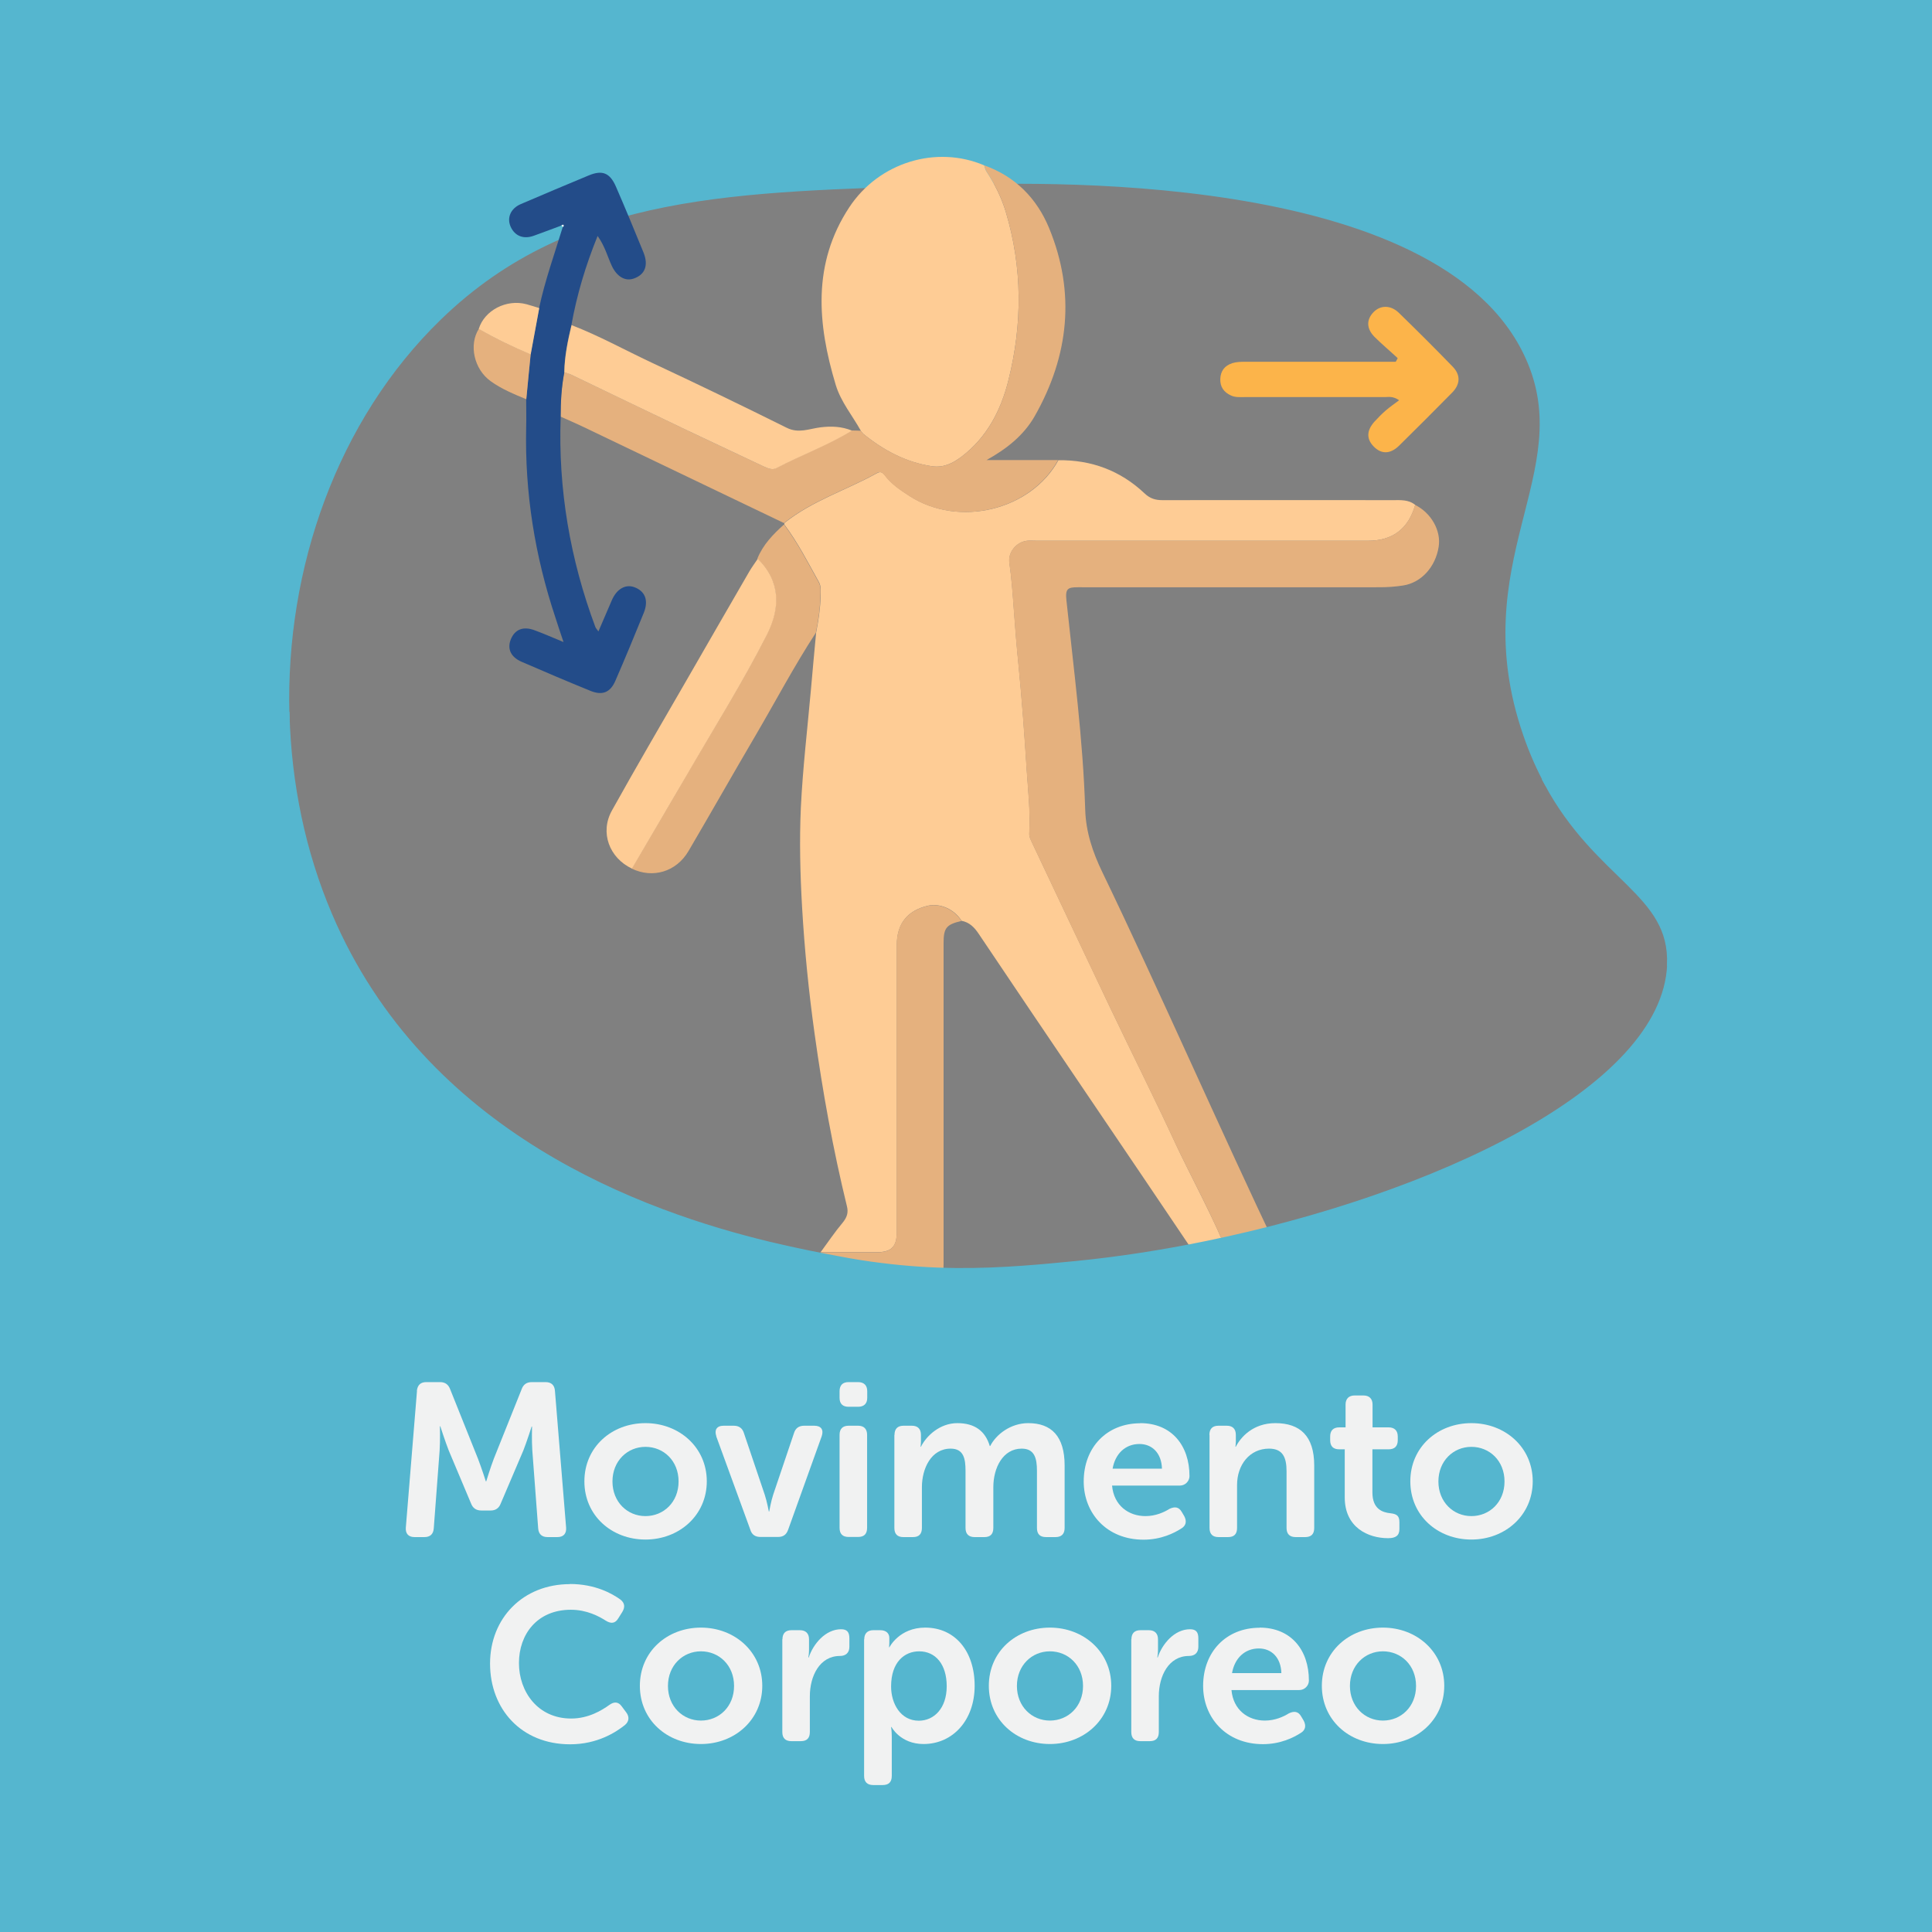 <?xml version="1.0" encoding="UTF-8"?>
<svg xmlns="http://www.w3.org/2000/svg" viewBox="0 0 141.73 141.73">
  <rect x="0" y="0" width="141.73" height="141.73" fill="#808080" stroke="none"/>
  <defs>
    <style>
      .cls-1 {
        fill: #fecc95;
      }

      .cls-2 {
        fill: #f6f6f6;
      }

      .cls-3 {
        fill: #fce87e;
      }

      .cls-4 {
        fill: #f1f2f2;
      }

      .cls-5 {
        fill: none;
      }

      .cls-6 {
        fill: #55b6cf;
        stroke: #55b6cf;
        stroke-miterlimit: 10;
        stroke-width: .5px;
      }

      .cls-7 {
        fill: #e5b17e;
      }

      .cls-8 {
        fill: #fcb44a;
      }

      .cls-9 {
        fill: #234c89;
      }
    </style>
  </defs>
  <g id="Bottom_BGS" data-name="Bottom BGS">
    <path class="cls-6" d="M0,0v49.13c6.99,1.16,13.98,2.28,20.98,3.3-.29-10.81,3.54-21.75,11.2-29.18,9.79-9.49,22.14-9.36,37.05-9.91,5.97-.21,36.56-1.34,42.93,12.87,3.85,8.57-4.55,15.01-.17,27.67.45,1.31.97,2.46,1.52,3.49,9.36-.7,18.77-1.88,28.23-3.6V0H0Z"/>
  </g>
  <g id="Elements">
    <g id="pfXnZf.tif">
      <g>
        <path class="cls-1" d="M77.63,33.76c2.43-.03,4.56.76,6.33,2.43.4.38.79.5,1.31.5,5.64-.01,11.28,0,16.91,0,.57,0,1.15-.05,1.64.35-.5,1.75-1.65,2.63-3.47,2.63-8.09,0-16.18,0-24.27,0-.25,0-.5-.02-.74,0-.8.1-1.4.86-1.29,1.62.16,1.11.24,2.22.32,3.33.1,1.39.21,2.77.35,4.16.26,2.6.44,5.21.61,7.82.1,1.5.27,3,.18,4.51-.02.26.1.48.2.7,1.93,4.08,3.86,8.17,5.8,12.25,1.58,3.31,3.23,6.59,4.77,9.93.8,1.74,3.05,5.97,3.69,7.78-.99,0-1.47,0-2.46,0-4.64-6.9-11.08-16.35-15.71-23.26-.32-.48-.68-.85-1.26-.96-.54-.86-1.58-1.32-2.5-1.1-1.49.36-2.25,1.32-2.25,2.88,0,7.02,0,14.04,0,21.05,0,1.08-.4,1.48-1.48,1.48-1.37,0-2.74,0-4.11,0,.54-.73,1.04-1.48,1.62-2.17.31-.38.43-.73.31-1.2-1.02-4.17-1.78-8.39-2.37-12.64-.43-3.08-.74-6.18-.92-9.3-.14-2.44-.2-4.88-.09-7.31.14-2.89.48-5.77.74-8.66.12-1.39.25-2.78.38-4.17.17-.88.31-1.77.33-2.67,0-.35.06-.71-.13-1.05-.8-1.43-1.54-2.89-2.53-4.21,0-.04,0-.07,0-.11,2.03-1.63,4.52-2.4,6.76-3.64.25-.14.41-.13.61.13.48.64,1.14,1.09,1.81,1.52,3.61,2.34,8.9,1.07,10.93-2.63Z"/>
        <path class="cls-7" d="M89.96,91.77c-.63-1.82-2.88-6.04-3.69-7.78-1.54-3.33-3.19-6.61-4.77-9.93-1.95-4.08-3.87-8.17-5.8-12.25-.11-.22-.22-.44-.2-.7.09-1.51-.08-3.01-.18-4.51-.17-2.61-.35-5.22-.61-7.82-.14-1.38-.25-2.77-.35-4.16-.08-1.11-.16-2.23-.32-3.33-.11-.76.49-1.52,1.29-1.62.24-.03.49,0,.74,0,8.09,0,16.18,0,24.27,0,1.82,0,2.98-.88,3.47-2.63,1.18.58,1.92,1.89,1.73,3.07-.23,1.48-1.27,2.63-2.6,2.84-.57.09-1.14.13-1.72.13-7.38,0-14.76.01-22.14,0-.73,0-.94.09-.85.94.54,5.11,1.22,10.22,1.38,15.37.05,1.65.55,3.13,1.26,4.6,4.05,8.39,8.87,19.38,12.89,27.79-1.42,0-2.39,0-3.81,0Z"/>
        <path class="cls-1" d="M63.15,31.6c-.62-1.12-1.46-2.11-1.84-3.36-1.35-4.47-1.73-8.9.99-13.03,2.19-3.32,6.4-4.57,9.9-3.08.05.15.08.32.17.45.6.92,1.09,1.9,1.41,2.95,1.23,4.1,1.23,8.23.2,12.36-.55,2.2-1.57,4.19-3.44,5.61-.64.48-1.31.83-2.19.7-1.92-.29-3.55-1.18-5.03-2.38-.06-.07-.12-.15-.18-.22h0Z"/>
        <path class="cls-7" d="M63.32,31.82c1.48,1.2,3.11,2.08,5.03,2.38.88.13,1.55-.21,2.19-.7,1.88-1.42,2.89-3.41,3.44-5.61,1.03-4.12,1.03-8.26-.2-12.36-.31-1.05-.81-2.03-1.41-2.95-.08-.13-.11-.3-.17-.45,2.29.81,3.87,2.44,4.76,4.6,1.95,4.73,1.46,9.37-1.05,13.79-.8,1.41-2.06,2.41-3.54,3.23,1.75,0,3.5,0,5.25,0-2.02,3.7-7.32,4.97-10.93,2.63-.67-.43-1.33-.88-1.81-1.52-.2-.26-.36-.28-.61-.13-2.24,1.24-4.73,2.01-6.76,3.64-4.84-2.32-9.68-4.64-14.52-6.96-.62-.3-1.25-.57-1.87-.85,0-1.09.06-2.18.27-3.26.15.05.32.09.46.16,2.83,1.36,5.66,2.72,8.5,4.08,1.9.91,3.8,1.79,5.7,2.69.28.13.59.26.87.11,1.84-.96,3.79-1.68,5.56-2.76.22,0,.44.01.66.02,0,0,0,0,0,0,.06.07.12.15.18.22Z"/>
        <path class="cls-9" d="M41.4,27.31c-.21,1.08-.27,2.17-.27,3.26-.19,5.32.69,10.46,2.55,15.44.03.07.09.13.22.31.35-.81.67-1.55.98-2.28.35-.82.99-1.2,1.64-.97.79.28,1.08.96.71,1.88-.68,1.68-1.37,3.34-2.09,5-.37.85-.95,1.08-1.8.74-1.7-.69-3.39-1.41-5.07-2.14-.81-.35-1.07-.96-.8-1.64.3-.74.91-.99,1.76-.67.65.24,1.29.52,2.11.86-.24-.71-.42-1.24-.59-1.78-1.51-4.53-2.26-9.18-2.15-13.97.02-.68,0-1.37,0-2.06.11-1.1.22-2.2.32-3.29.21-1.14.42-2.27.63-3.41.43-2.02,1.13-3.96,1.73-5.93.02-.04.07-.1.06-.12-.05-.1-.12-.04-.17.01-.67.25-1.33.5-2,.74-.76.28-1.4.03-1.71-.66-.29-.66,0-1.34.75-1.66,1.66-.71,3.33-1.42,5-2.11.98-.4,1.53-.18,1.97.82.7,1.61,1.37,3.23,2.03,4.85.37.93.11,1.6-.68,1.89-.66.25-1.28-.12-1.66-.94-.31-.68-.5-1.43-1.03-2.17-.89,2.19-1.52,4.32-1.92,6.52-.27,1.14-.51,2.28-.53,3.46Z"/>
        <path class="cls-7" d="M60.19,91.87c1.37,0,2.74,0,4.11,0,1.08,0,1.48-.4,1.48-1.48,0-7.02,0-14.04,0-21.05,0-1.56.76-2.52,2.25-2.88.91-.22,1.96.24,2.5,1.1-1.1.26-1.31.5-1.31,1.62,0,7.84,0,15.69,0,23.53,0,1.47-.44,1.91-1.91,1.92-1.84,0-3.68,0-5.51,0-.79,0-1.48-.26-1.84-1-.29-.6-.27-1.22.23-1.75Z"/>
        <path class="cls-7" d="M57.52,38.49c.99,1.31,1.73,2.78,2.53,4.21.19.33.14.69.13,1.05-.02.9-.15,1.79-.33,2.67-1.6,2.45-2.96,5.04-4.44,7.56-1.65,2.81-3.25,5.64-4.9,8.45-.89,1.52-2.61,2.04-4.17,1.29,1.37-2.33,2.75-4.65,4.1-6.99,1.96-3.38,4.06-6.69,5.81-10.18.98-1.95,1.02-3.9-.69-5.57.41-1.02,1.15-1.78,1.95-2.5Z"/>
        <path class="cls-1" d="M55.58,40.98c1.7,1.67,1.67,3.62.69,5.57-1.76,3.48-3.85,6.8-5.81,10.18-1.36,2.33-2.73,4.66-4.1,6.99-1.66-.78-2.37-2.65-1.47-4.26,1.77-3.18,3.61-6.33,5.43-9.48,1.54-2.68,3.09-5.36,4.64-8.04.19-.33.42-.63.63-.95Z"/>
        <path class="cls-8" d="M102.52,26.26c-.56-.52-1.15-1.01-1.69-1.55-.6-.61-.6-1.27-.06-1.82.5-.51,1.25-.52,1.84.05,1.34,1.3,2.66,2.62,3.96,3.96.59.61.56,1.29-.04,1.9-1.29,1.31-2.59,2.61-3.9,3.9-.65.63-1.31.63-1.87.04-.53-.55-.51-1.17.08-1.82.26-.28.53-.56.82-.81.29-.25.61-.47.98-.75-.48-.32-.78-.23-1.06-.23-3.43,0-6.86,0-10.29,0-.33,0-.66.03-.97-.11-.54-.24-.82-.64-.8-1.22.02-.58.31-.97.88-1.16.32-.1.65-.1.98-.1,3.4,0,6.81,0,10.21,0,.27,0,.53,0,.8,0,.05-.09.1-.17.14-.26Z"/>
        <path class="cls-1" d="M41.4,27.31c.02-1.18.26-2.32.53-3.46,2.02.78,3.91,1.83,5.87,2.75,3.32,1.55,6.63,3.15,9.91,4.78.88.44,1.66.07,2.47-.03.8-.1,1.57-.07,2.32.24-1.77,1.09-3.73,1.8-5.56,2.76-.28.14-.58.02-.87-.11-1.9-.9-3.81-1.79-5.7-2.69-2.84-1.35-5.66-2.72-8.5-4.08-.15-.07-.31-.1-.46-.16Z"/>
        <path class="cls-7" d="M38.93,26c-.11,1.1-.22,2.2-.32,3.29-.91-.38-1.82-.75-2.62-1.33-1.22-.88-1.61-2.67-.86-3.84,1.22.72,2.5,1.32,3.81,1.87Z"/>
        <path class="cls-1" d="M38.93,26c-1.31-.55-2.58-1.16-3.81-1.87.42-1.37,2.04-2.21,3.51-1.81.31.08.62.19.93.28-.21,1.14-.42,2.27-.63,3.41Z"/>
        <path class="cls-7" d="M89.96,91.77c1.27-.07,2.54-.07,3.81,0-.27,2.32-2.75,3.51-4.58,2.2.45-.46.77-.96.65-1.66-.03-.17.08-.36.13-.54Z"/>
        <path class="cls-1" d="M89.96,91.77c-.05.18-.16.37-.13.54.12.7-.2,1.2-.65,1.66-.84-.52-1.24-1.39-1.68-2.21.82-.06,1.64-.07,2.46,0Z"/>
        <path class="cls-3" d="M77.42,91.78s-.01,0-.01,0c0,0,.01,0,.01,0Z"/>
        <path class="cls-2" d="M63.32,31.82c-.06-.07-.12-.15-.18-.22.06.07.12.15.18.22Z"/>
        <path class="cls-2" d="M41.19,16.55c.05-.05.12-.11.17-.01.01.02-.04.08-.06.12-.04-.04-.07-.07-.11-.11Z"/>
      </g>
    </g>
  </g>
  <g id="Top_BGS" data-name="Top BGS">
    <path class="cls-6" d="M122.55,70.78c-.39,9.28-17.5,17.12-34.05,20.51-3.27.67-6.52,1.17-9.6,1.47-1.27.12-2.55.25-3.86.34-3.16.23-6.53.29-10.4-.2-1.02-.12-2.07-.29-3.16-.5-1.18-.22-2.93-.55-5.06-1.06-9.2-2.22-25.37-7.93-32.3-24.21-1.97-4.62-2.99-9.64-3.13-14.69C13.98,51.4,6.99,50.29,0,49.13v92.6h141.73V53.78c-9.46,1.72-18.87,2.9-28.23,3.6,3.78,7.05,9.26,8.07,9.04,13.39Z"/>
  </g>
  <g id="Texts">
    <g>
      <rect class="cls-5" x="0" y="87.41" width="141.73" height="54.32"/>
      <path class="cls-4" d="M30.58,102.03c.05-.42.27-.64.69-.64h1.01c.38,0,.62.18.75.54l2.03,5.07c.26.67.58,1.67.58,1.67h.03s.3-.99.56-1.67l2.03-5.07c.13-.37.37-.54.77-.54h.99c.42,0,.66.22.69.64l.82,10.04c.03.43-.19.69-.64.69h-.72c-.42,0-.66-.22-.69-.64l-.43-5.71c-.05-.75-.02-1.76-.02-1.76h-.03s-.35,1.1-.61,1.76l-1.65,3.87c-.13.35-.37.53-.75.53h-.67c-.4,0-.64-.18-.77-.53l-1.63-3.87c-.26-.66-.62-1.78-.62-1.78h-.03s.03,1.02-.02,1.78l-.43,5.71c-.03.42-.26.64-.69.64h-.72c-.45,0-.67-.26-.64-.69l.82-10.04Z"/>
      <path class="cls-4" d="M47.35,104.4c2.48,0,4.5,1.78,4.5,4.27s-2.02,4.27-4.5,4.27-4.48-1.76-4.48-4.27,2-4.27,4.48-4.27ZM47.35,111.22c1.33,0,2.43-1.02,2.43-2.54s-1.1-2.54-2.43-2.54-2.42,1.04-2.42,2.54,1.09,2.54,2.42,2.54Z"/>
      <path class="cls-4" d="M52.55,105.36c-.16-.46.03-.77.53-.77h.75c.38,0,.64.18.75.56l1.52,4.5c.16.48.3,1.23.3,1.23h.03s.13-.75.29-1.23l1.52-4.5c.11-.38.37-.56.75-.56h.75c.5,0,.7.3.54.77l-2.46,6.85c-.13.38-.37.54-.75.54h-1.28c-.38,0-.64-.16-.75-.54l-2.5-6.85Z"/>
      <path class="cls-4" d="M61.59,102.54v-.48c0-.43.22-.67.66-.67h.7c.43,0,.67.24.67.67v.48c0,.43-.24.66-.67.66h-.7c-.43,0-.66-.22-.66-.66ZM61.59,105.26c0-.43.22-.67.66-.67h.7c.43,0,.66.24.66.67v6.82c0,.45-.22.67-.66.67h-.7c-.43,0-.66-.22-.66-.67v-6.82Z"/>
      <path class="cls-4" d="M65.62,105.26c0-.43.22-.67.66-.67h.62c.43,0,.66.24.66.67v.5c0,.18-.03.37-.03.37h.03c.4-.8,1.39-1.73,2.67-1.73s2.05.58,2.38,1.68h.03c.43-.85,1.5-1.68,2.79-1.68,1.7,0,2.67.96,2.67,3.11v4.58c0,.45-.24.67-.67.67h-.69c-.45,0-.67-.22-.67-.67v-4.19c0-.93-.18-1.63-1.12-1.63-1.38,0-2.08,1.41-2.08,2.83v2.99c0,.45-.22.67-.66.67h-.71c-.43,0-.67-.22-.67-.67v-4.19c0-.88-.13-1.63-1.09-1.63-1.44,0-2.11,1.47-2.11,2.83v2.99c0,.45-.22.67-.66.67h-.7c-.43,0-.66-.22-.66-.67v-6.82Z"/>
      <path class="cls-4" d="M83.64,104.4c2.32,0,3.62,1.65,3.62,3.89,0,.35-.3.69-.7.69h-4.98c.13,1.47,1.22,2.24,2.45,2.24.75,0,1.38-.29,1.76-.53.4-.19.69-.14.9.22l.19.32c.19.37.13.69-.22.9-.53.34-1.49.82-2.77.82-2.71,0-4.39-1.95-4.39-4.27,0-2.51,1.7-4.27,4.15-4.27ZM85.24,107.74c-.03-1.14-.72-1.81-1.65-1.81-1.04,0-1.78.72-1.97,1.81h3.62Z"/>
      <path class="cls-4" d="M88.72,105.26c0-.43.22-.67.66-.67h.62c.43,0,.66.24.66.67v.5c0,.18-.03.37-.03.37h.03c.35-.69,1.25-1.73,2.9-1.73,1.81,0,2.85.94,2.85,3.11v4.58c0,.45-.22.67-.67.67h-.69c-.43,0-.67-.22-.67-.67v-4.16c0-.99-.26-1.66-1.28-1.66-1.44,0-2.35,1.2-2.35,2.67v3.15c0,.45-.22.67-.66.67h-.7c-.43,0-.66-.22-.66-.67v-6.82Z"/>
      <path class="cls-4" d="M98.67,106.32h-.43c-.43,0-.66-.22-.66-.67v-.27c0-.43.22-.67.67-.67h.46v-1.67c0-.43.24-.67.67-.67h.64c.43,0,.67.24.67.67v1.67h1.18c.43,0,.67.24.67.67v.27c0,.45-.24.67-.66.67h-1.2v3.17c0,1.22.75,1.46,1.31,1.52.5.05.67.21.67.66v.5c0,.48-.27.67-.83.67-1.46,0-3.18-.78-3.18-2.99v-3.52Z"/>
      <path class="cls-4" d="M107.94,104.4c2.48,0,4.5,1.78,4.5,4.27s-2.02,4.27-4.5,4.27-4.48-1.76-4.48-4.27,2-4.27,4.48-4.27ZM107.94,111.22c1.33,0,2.43-1.02,2.43-2.54s-1.1-2.54-2.43-2.54-2.42,1.04-2.42,2.54,1.09,2.54,2.42,2.54Z"/>
      <path class="cls-4" d="M41.8,116.2c1.86,0,3.1.7,3.71,1.14.34.26.35.58.13.93l-.29.46c-.22.37-.53.4-.91.16-.5-.32-1.39-.8-2.56-.8-2.48,0-3.81,1.81-3.81,3.91s1.38,4.07,3.83,4.07c1.28,0,2.26-.61,2.79-.99.35-.26.67-.26.93.11l.32.43c.24.32.22.66-.1.93-.64.51-2,1.41-4.02,1.41-3.57,0-5.87-2.58-5.87-5.92s2.42-5.83,5.86-5.83Z"/>
      <path class="cls-4" d="M51.42,119.4c2.48,0,4.5,1.78,4.5,4.27s-2.02,4.27-4.5,4.27-4.48-1.76-4.48-4.27,2-4.27,4.48-4.27ZM51.42,126.22c1.33,0,2.43-1.02,2.43-2.54s-1.1-2.54-2.43-2.54-2.42,1.04-2.42,2.54,1.09,2.54,2.42,2.54Z"/>
      <path class="cls-4" d="M57.4,120.26c0-.43.22-.67.66-.67h.62c.43,0,.67.24.67.67v.77c0,.3-.05.56-.05.56h.03c.32-.98,1.22-2.07,2.37-2.07.45,0,.61.22.61.67v.62c0,.43-.26.67-.69.67-1.49,0-2.21,1.47-2.21,2.96v2.62c0,.45-.22.67-.66.67h-.7c-.43,0-.66-.22-.66-.67v-6.82Z"/>
      <path class="cls-4" d="M63.4,120.26c0-.43.24-.67.67-.67h.51c.43,0,.66.24.66.56v.37c0,.18-.02.32-.02.32h.03s.72-1.44,2.62-1.44c2.21,0,3.63,1.75,3.63,4.27s-1.6,4.27-3.75,4.27c-1.7,0-2.35-1.25-2.35-1.25h-.03s.05.29.05.71v2.88c0,.45-.22.67-.67.67h-.69c-.43,0-.67-.22-.67-.67v-10.02ZM67.4,126.23c1.12,0,2.05-.91,2.05-2.53s-.83-2.56-2.02-2.56c-1.06,0-2.06.77-2.06,2.58,0,1.26.7,2.51,2.03,2.51Z"/>
      <path class="cls-4" d="M77.02,119.4c2.48,0,4.5,1.78,4.5,4.27s-2.02,4.27-4.5,4.27-4.48-1.76-4.48-4.27,2-4.27,4.48-4.27ZM77.02,126.22c1.33,0,2.43-1.02,2.43-2.54s-1.1-2.54-2.43-2.54-2.42,1.04-2.42,2.54,1.09,2.54,2.42,2.54Z"/>
      <path class="cls-4" d="M83,120.26c0-.43.22-.67.66-.67h.62c.43,0,.67.24.67.67v.77c0,.3-.05.56-.05.56h.03c.32-.98,1.22-2.07,2.37-2.07.45,0,.61.22.61.67v.62c0,.43-.26.67-.69.67-1.49,0-2.21,1.47-2.21,2.96v2.62c0,.45-.22.67-.66.67h-.7c-.43,0-.66-.22-.66-.67v-6.82Z"/>
      <path class="cls-4" d="M92.4,119.4c2.32,0,3.62,1.65,3.62,3.89,0,.35-.3.69-.7.69h-4.98c.13,1.47,1.22,2.24,2.45,2.24.75,0,1.38-.29,1.76-.53.4-.19.69-.14.9.22l.19.32c.19.37.13.69-.22.9-.53.34-1.49.82-2.77.82-2.71,0-4.39-1.95-4.39-4.27,0-2.51,1.7-4.27,4.15-4.27ZM94,122.74c-.03-1.14-.72-1.81-1.65-1.81-1.04,0-1.78.72-1.97,1.81h3.62Z"/>
      <path class="cls-4" d="M101.45,119.4c2.48,0,4.5,1.78,4.5,4.27s-2.02,4.27-4.5,4.27-4.48-1.76-4.48-4.27,2-4.27,4.48-4.27ZM101.45,126.22c1.33,0,2.43-1.02,2.43-2.54s-1.1-2.54-2.43-2.54-2.42,1.04-2.42,2.54,1.09,2.54,2.42,2.54Z"/>
    </g>
  </g>
</svg>